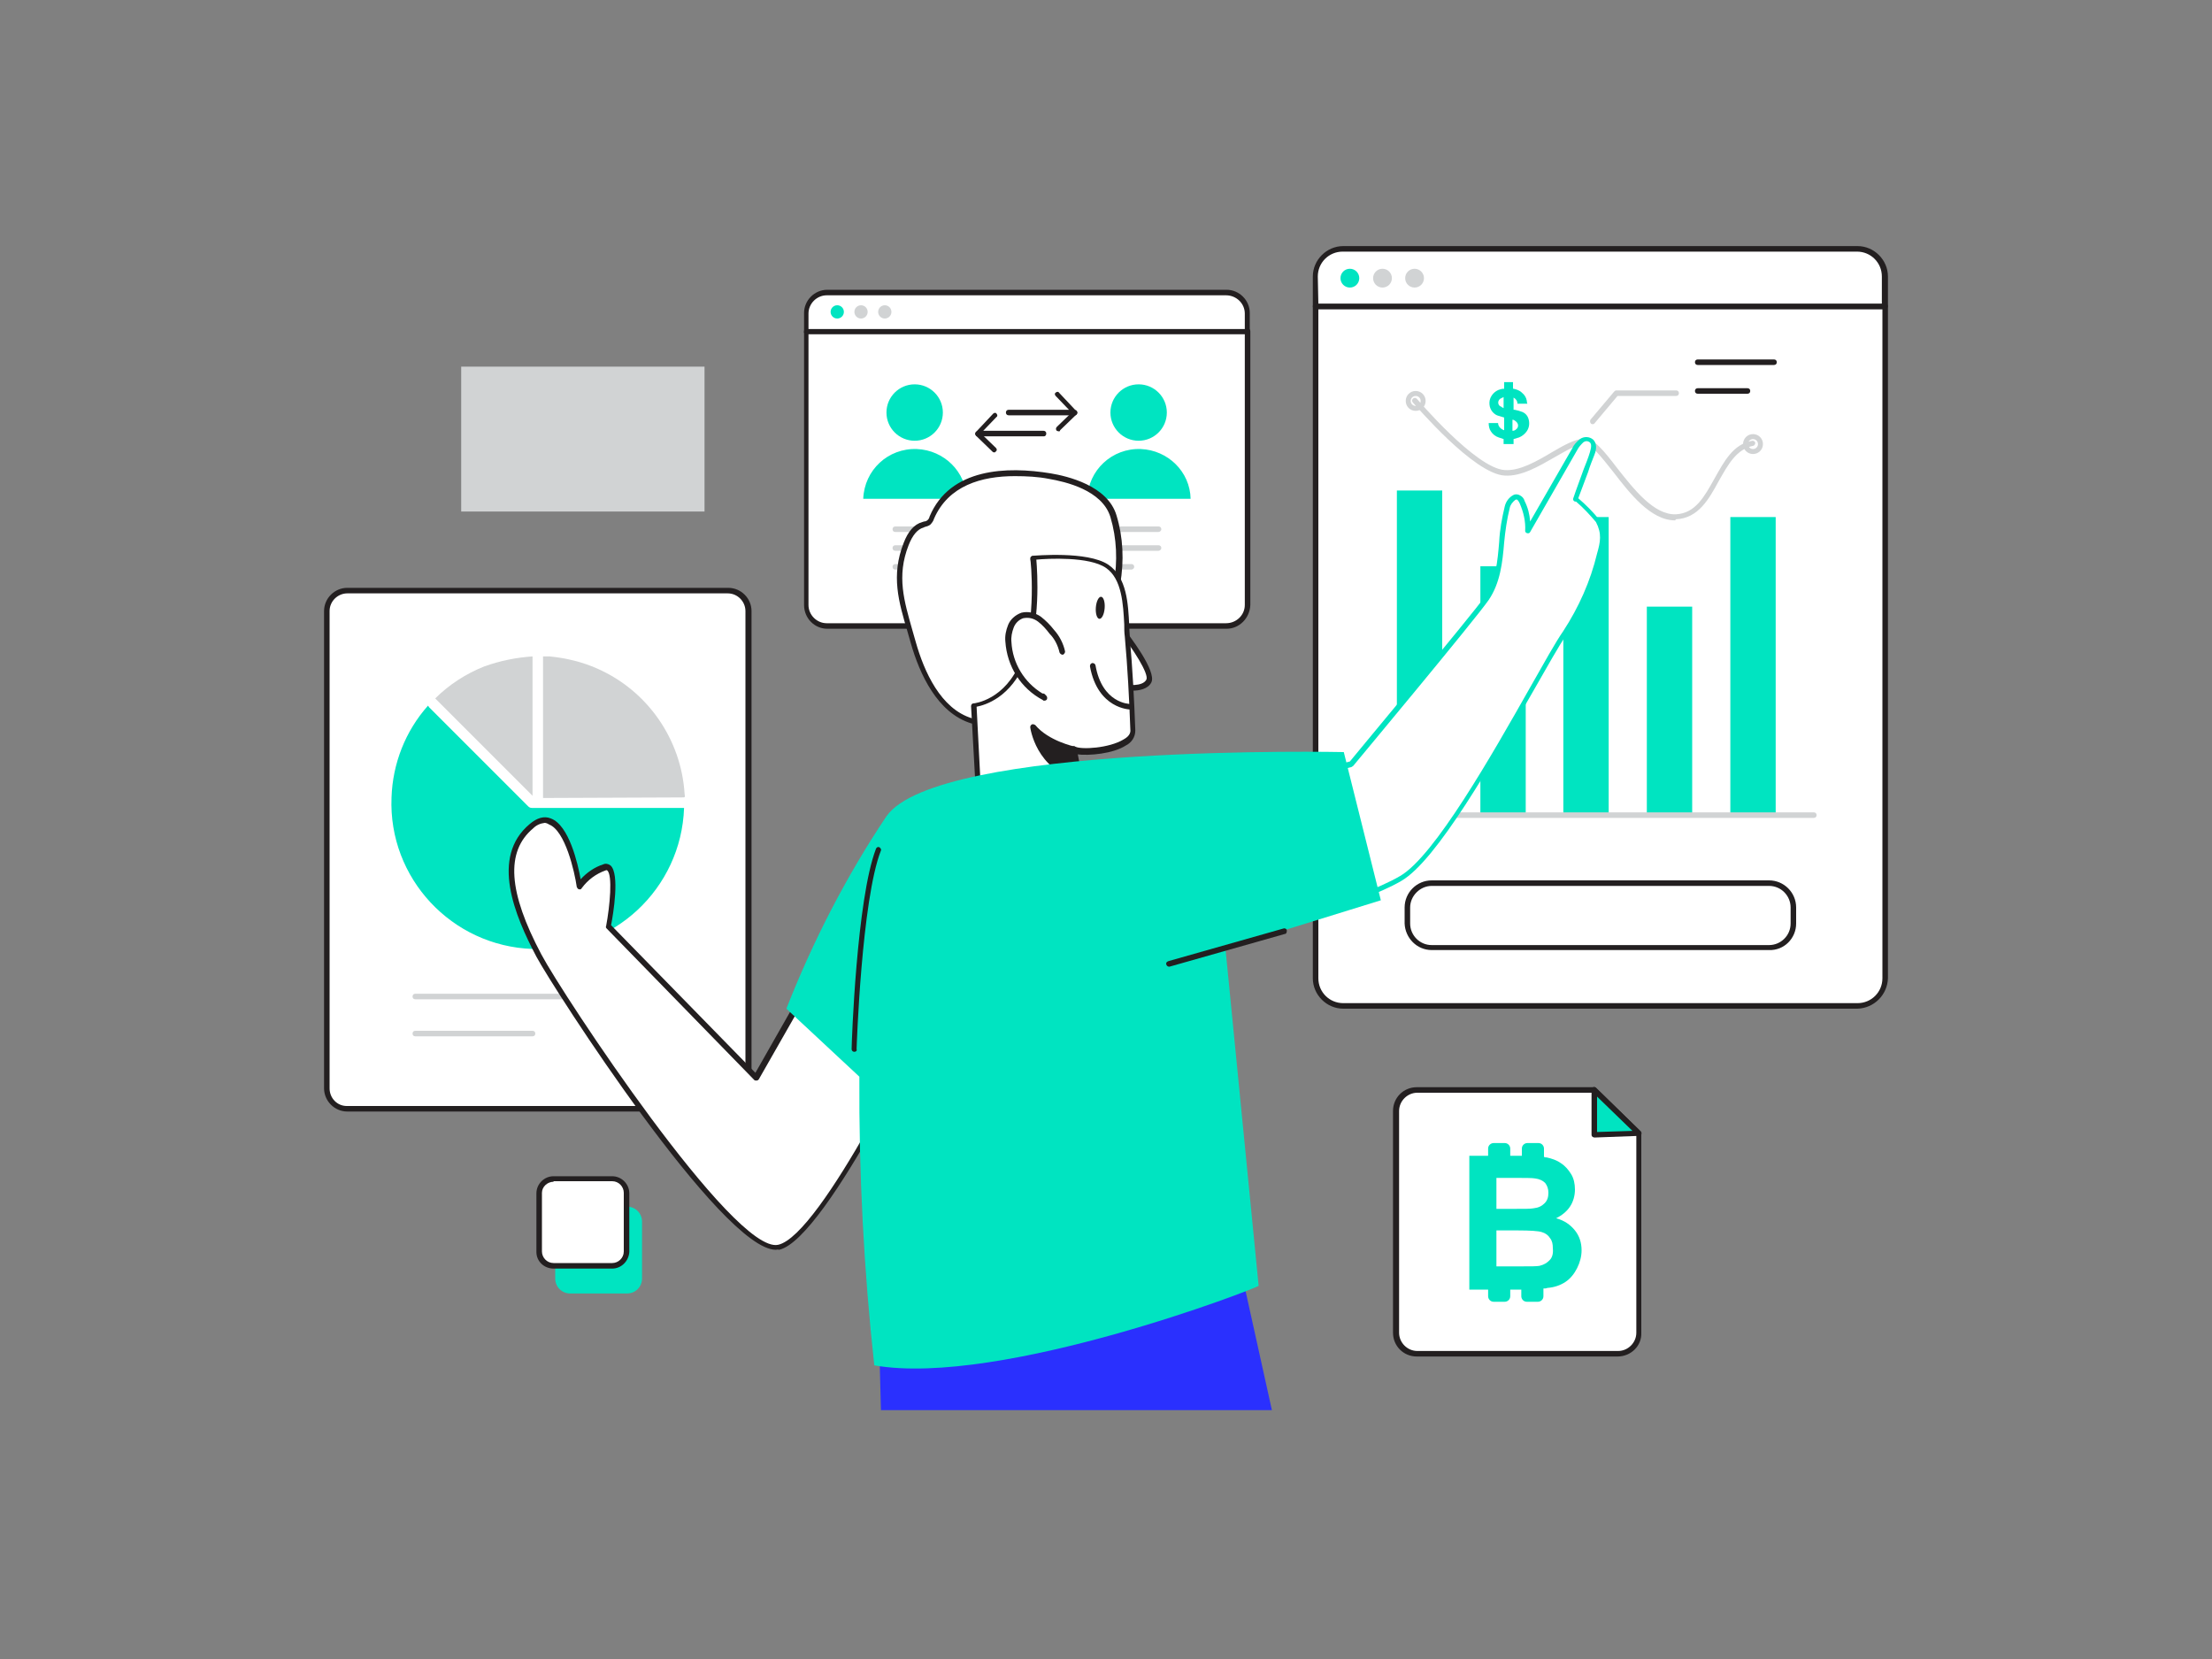 <?xml version="1.0" encoding="utf-8"?>
<!-- Generator: Adobe Illustrator 24.0.1, SVG Export Plug-In . SVG Version: 6.00 Build 0)  -->
<svg version="1.1" id="Layer_1" xmlns="http://www.w3.org/2000/svg" xmlns:xlink="http://www.w3.org/1999/xlink" x="0px" y="0px"
	 viewBox="0 0 400 300" style="enable-background:new 0 0 400 300;" xml:space="preserve">
<rect x="0" y="0" width="400" height="300" fill="#808080" stroke="none"/>
<style type="text/css">
	.st0{fill:#FFFFFF;}
	.st1{fill:#231F20;}
	.st2{fill:#00E4C1;}
	.st3{fill:#D1D3D4;}
	.st4{fill:#2A30FE;}
</style>
<path class="st0" d="M145.8,59.9h79.8l0,0v49.5c0,2.1-1.7,3.8-3.8,3.8l0,0h-72.2c-2.1,0-3.8-1.7-3.8-3.8v0V59.9L145.8,59.9z"/>
<path class="st1" d="M221.8,113.7h-72.2c-2.3,0-4.2-1.9-4.2-4.3V59.9c0-0.3,0.2-0.5,0.4-0.5h79.8c0.3,0,0.5,0.2,0.5,0.5c0,0,0,0,0,0
	v49.5C226,111.8,224.1,113.7,221.8,113.7C221.8,113.7,221.8,113.7,221.8,113.7z M146.2,60.4v49c0,1.8,1.5,3.3,3.3,3.3h72.2
	c1.9,0,3.4-1.5,3.4-3.3c0,0,0,0,0,0v-49H146.2z"/>
<path class="st0" d="M149.6,52.9h72.2c2.1,0,3.8,1.7,3.8,3.8c0,0,0,0,0,0v3.3l0,0h-79.8l0,0v-3.3C145.8,54.6,147.5,52.9,149.6,52.9
	L149.6,52.9z"/>
<path class="st1" d="M225.6,60.4h-79.8c-0.3,0-0.5-0.2-0.4-0.5v-3.3c0-2.3,1.9-4.2,4.2-4.2h72.2c2.3,0,4.2,1.9,4.2,4.2v3.3
	C226,60.2,225.8,60.4,225.6,60.4z M146.2,59.5h78.9v-2.8c0-1.8-1.5-3.3-3.4-3.3h-72.2c-1.8,0-3.3,1.5-3.3,3.3V59.5z"/>
<circle class="st2" cx="165.4" cy="74.6" r="5.1"/>
<path class="st2" d="M156.1,90.2c0.2-5.2,4.5-9.2,9.7-9c4.9,0.2,8.9,4.1,9,9H156.1z"/>
<circle class="st2" cx="205.9" cy="74.6" r="5.1"/>
<path class="st2" d="M196.6,90.2c0.2-5.2,4.5-9.2,9.7-9c4.9,0.2,8.9,4.1,9,9H196.6z"/>
<path class="st1" d="M194.4,75.1h-12c-0.3,0-0.5-0.2-0.5-0.5s0.2-0.5,0.5-0.5c0,0,0,0,0,0h10.9l-2.4-2.5c-0.2-0.2-0.2-0.5,0-0.6
	c0,0,0,0,0,0c0.2-0.2,0.5-0.2,0.6,0l3.1,3.3c0.1,0.1,0.2,0.3,0.1,0.5C194.8,74.9,194.6,75.1,194.4,75.1z"/>
<path class="st1" d="M191.4,78c-0.1,0-0.2-0.1-0.3-0.1c-0.2-0.2-0.2-0.5,0-0.7l3-2.9c0.2-0.2,0.5-0.2,0.6,0c0.2,0.2,0.2,0.5,0,0.6
	l-3,2.9C191.7,78,191.6,78,191.4,78z"/>
<path class="st1" d="M188.8,78.9h-12c-0.2,0-0.3-0.1-0.4-0.3c-0.1-0.2,0-0.4,0.1-0.5l3.1-3.3c0.2-0.2,0.5-0.2,0.6,0
	c0.2,0.2,0.2,0.5,0,0.6c0,0,0,0,0,0l-2.4,2.5h10.9c0.3,0,0.5,0.2,0.5,0.5C189.2,78.7,189,78.9,188.8,78.9L188.8,78.9z"/>
<path class="st1" d="M179.8,81.8c-0.1,0-0.2,0-0.3-0.1l-3-2.9c-0.2-0.2-0.2-0.5,0-0.7c0.2-0.2,0.5-0.2,0.6,0l3,2.9
	c0.2,0.2,0.2,0.5,0,0.6c0,0,0,0,0,0C180,81.8,179.9,81.8,179.8,81.8z"/>
<path class="st3" d="M209.5,96.2h-47.6c-0.3,0-0.5-0.2-0.5-0.5c0-0.3,0.2-0.5,0.5-0.5h47.6c0.3,0,0.5,0.2,0.5,0.5
	C210,96,209.7,96.2,209.5,96.2z"/>
<path class="st3" d="M209.5,99.6h-47.6c-0.3,0-0.5-0.2-0.5-0.5c0-0.3,0.2-0.5,0.5-0.5h47.6c0.3,0,0.5,0.2,0.5,0.5
	C210,99.4,209.7,99.6,209.5,99.6z"/>
<path class="st3" d="M204.6,103h-42.7c-0.3,0-0.5-0.2-0.5-0.5c0-0.3,0.2-0.5,0.5-0.5h42.7c0.3,0,0.5,0.2,0.5,0.5
	C205.1,102.8,204.8,103,204.6,103z"/>
<circle class="st2" cx="151.4" cy="56.4" r="1.2"/>
<circle class="st3" cx="155.7" cy="56.4" r="1.2"/>
<circle class="st3" cx="160" cy="56.4" r="1.2"/>
<path class="st0" d="M237.9,55.4h102.9l0,0v121.5c0,2.8-2.2,5-5,5h-93c-2.8,0-5-2.2-5-5L237.9,55.4L237.9,55.4z"/>
<path class="st1" d="M335.9,182.4h-93c-3,0-5.5-2.5-5.5-5.5V55.4c0-0.3,0.2-0.5,0.5-0.5h103c0.3,0,0.5,0.2,0.5,0.5v121.5
	C341.3,179.9,338.9,182.3,335.9,182.4z M238.4,55.9v121c0,2.5,2,4.5,4.5,4.5h93c2.5,0,4.5-2,4.5-4.5v-121L238.4,55.9z"/>
<path class="st1" d="M319.9,171.8h-61c-2.7,0-4.8-2.2-4.9-4.8v-2.9c0-2.7,2.2-4.9,4.9-4.9h61c2.7,0,4.9,2.2,4.9,4.9v0v2.9
	C324.8,169.7,322.6,171.9,319.9,171.8z M258.9,160.2c-2.1,0-3.9,1.8-3.9,3.9v2.9c0,2.1,1.7,3.9,3.9,3.9h61c2.1,0,3.9-1.7,3.9-3.9
	v-2.9c0-2.1-1.7-3.9-3.9-3.9l0,0L258.9,160.2z"/>
<rect x="252.6" y="88.7" class="st2" width="8.2" height="58.8"/>
<rect x="267.7" y="102.4" class="st2" width="8.2" height="45"/>
<rect x="282.7" y="93.5" class="st2" width="8.2" height="54"/>
<rect x="297.8" y="109.7" class="st2" width="8.2" height="37.7"/>
<rect x="312.9" y="93.5" class="st2" width="8.2" height="54"/>
<path class="st1" d="M320.8,66H307c-0.3,0-0.5-0.2-0.5-0.5s0.2-0.5,0.5-0.5h13.8c0.3,0,0.5,0.2,0.5,0.5
	C321.3,65.8,321.1,66,320.8,66z"/>
<path class="st1" d="M316,71.2h-9c-0.3,0-0.5-0.2-0.5-0.5s0.2-0.5,0.5-0.5h9c0.3,0,0.5,0.2,0.5,0.5S316.3,71.2,316,71.2z"/>
<path class="st3" d="M302.9,94.1c-4.4,0-8.2-4.9-11.2-8.8c-2-2.5-3.9-5-5.1-5l0,0c-1.4,0-3.4,1.2-5.5,2.4c-2.8,1.6-6,3.5-9,3.3
	c-5.6-0.3-16.1-12.7-16.6-13.2c-0.2-0.2-0.2-0.5,0-0.7c0,0,0,0,0,0c0.2-0.2,0.5-0.2,0.7,0c0.1,0.1,10.7,12.6,15.9,12.9
	c2.7,0.2,5.8-1.6,8.5-3.2c2.2-1.3,4.2-2.4,5.9-2.5s3.6,2.3,5.9,5.3c3,3.8,6.7,8.6,10.7,8.4c3.5-0.2,5.1-3.2,6.9-6.4s3.4-6.3,6.9-6.9
	c0.3,0,0.5,0.2,0.5,0.4c0,0.2-0.1,0.4-0.3,0.5c-3.1,0.6-4.6,3.4-6.3,6.4c-1.8,3.3-3.7,6.7-7.7,6.9L302.9,94.1z"/>
<path class="st3" d="M328,147.9h-82c-0.3,0-0.5-0.2-0.5-0.5c0,0,0,0,0,0c0-0.3,0.2-0.5,0.5-0.5h82c0.3,0,0.5,0.2,0.5,0.5l0,0
	C328.5,147.7,328.3,147.9,328,147.9C328,147.9,328,147.9,328,147.9z"/>
<path class="st3" d="M256,74.3c-1,0-1.8-0.8-1.8-1.8c0-1,0.8-1.8,1.8-1.8s1.8,0.8,1.8,1.8v0C257.8,73.5,257,74.3,256,74.3z
	 M256,71.6c-0.5,0-0.9,0.4-0.9,0.9c0,0.5,0.4,0.9,0.9,0.9c0.5,0,0.9-0.4,0.9-0.9c0,0,0,0,0,0C256.9,72,256.5,71.6,256,71.6
	C256,71.6,256,71.6,256,71.6z"/>
<path class="st3" d="M317,82.1c-1,0-1.8-0.8-1.8-1.8c0-1,0.8-1.8,1.8-1.8c1,0,1.8,0.8,1.8,1.8C318.8,81.3,318,82.1,317,82.1z
	 M317,79.4c-0.5,0-0.9,0.4-0.9,0.9s0.4,0.9,0.9,0.9c0.5,0,0.9-0.4,0.9-0.9S317.5,79.4,317,79.4C317,79.4,317,79.4,317,79.4z"/>
<path class="st0" d="M242.9,45h92.9c2.8,0,5,2.2,5,5v5.3l0,0H237.9l0,0V50C237.9,47.2,240.1,45,242.9,45z"/>
<path class="st1" d="M340.9,55.9H237.9c-0.3,0-0.5-0.2-0.5-0.5V50c0-3,2.5-5.5,5.5-5.5h93c3,0,5.5,2.5,5.5,5.5v5.3
	C341.4,55.6,341.2,55.9,340.9,55.9C340.9,55.9,340.9,55.9,340.9,55.9z M238.4,54.9h101.9V50c0-2.5-2-4.5-4.5-4.5h-93
	c-2.5,0-4.5,2-4.5,4.5L238.4,54.9z"/>
<path class="st0" d="M62.8,106.8h68.9c2,0,3.7,1.6,3.7,3.7v86.3c0,2-1.6,3.7-3.7,3.7H62.8c-2,0-3.7-1.6-3.7-3.7v-86.3
	C59.2,108.5,60.8,106.8,62.8,106.8z"/>
<path class="st1" d="M131.7,201H62.8c-2.3,0-4.2-1.9-4.2-4.2v-86.3c0-2.3,1.9-4.2,4.2-4.2h68.9c2.3,0,4.2,1.9,4.2,4.2v86.3
	C135.9,199.1,134,201,131.7,201C131.7,201,131.7,201,131.7,201z M62.8,107.3c-1.7,0-3.2,1.4-3.2,3.2v86.3c0,1.8,1.4,3.2,3.1,3.2
	c0,0,0,0,0,0h68.9c1.8,0,3.2-1.4,3.2-3.2v-86.3c0-1.7-1.4-3.2-3.2-3.2H62.8z"/>
<path class="st3" d="M116.2,180.7H75.1c-0.3,0-0.5-0.2-0.5-0.5c0-0.3,0.2-0.5,0.5-0.5h41.1c0.3,0,0.5,0.2,0.5,0.5
	S116.4,180.7,116.2,180.7z"/>
<path class="st3" d="M96.3,187.4H75.1c-0.3,0-0.5-0.2-0.5-0.5c0-0.3,0.2-0.5,0.5-0.5h21.2c0.3,0,0.5,0.2,0.5,0.5
	C96.8,187.2,96.6,187.4,96.3,187.4z"/>
<path class="st2" d="M77.6,127.9c6,6,12,12,17.9,17.9c0.2,0.2,0.4,0.3,0.7,0.3h27.5c-0.5,14.6-12.8,26.1-27.4,25.5
	c-14.6-0.5-26.1-12.8-25.5-27.4c0.2-6.1,2.5-12,6.6-16.6L77.6,127.9z"/>
<path class="st3" d="M98.2,118.7v25.6h0.3l24.8-0.1c0.6,0,0.6,0,0.5-0.6c-0.6-9.9-6.7-18.7-15.8-22.7c-2.7-1.2-5.6-1.9-8.6-2.2
	L98.2,118.7z"/>
<path class="st3" d="M96.3,143.9v-25.2c-3,0.2-5.9,0.8-8.7,1.8c-3.3,1.3-6.4,3.3-8.9,5.8L96.3,143.9z"/>
<path class="st0" d="M175.7,130.3c-5.9-1.8-9-8.7-10.6-14.1c-1.8-6.2-3.8-11.3-1.3-17.8c0.6-1.5,1.5-3,3-3.5
	c0.4-0.1,0.7-0.2,1.1-0.4c0.3-0.3,0.5-0.6,0.6-0.9c3.6-8.4,13.7-8.7,21.3-7.5c4.4,0.7,10.1,2.7,11.5,7.2c2.5,8.3,0.4,17.4-4.2,24.6
	C192.7,124.7,184.5,133,175.7,130.3z"/>
<path class="st1" d="M179.1,131.3c-1.2,0-2.4-0.2-3.5-0.5l0,0c-6.1-1.9-9.3-8.9-10.9-14.5c-0.2-0.7-0.4-1.4-0.6-2.1
	c-1.6-5.4-3-10.1-0.7-16c0.8-2.1,1.9-3.4,3.4-3.8l0.3-0.1c0.5,0,0.9-0.4,1-0.9c3.7-8.8,14-9.1,21.9-7.8c3,0.5,10.3,2.2,11.9,7.6
	c2.4,7.9,0.8,17-4.3,25C193.1,124.9,186.3,131.3,179.1,131.3z M183.5,86.1c-6,0-12,1.7-14.6,7.7c-0.1,0.4-0.4,0.8-0.7,1.1
	c-0.3,0.2-0.6,0.3-1,0.4l-0.2,0.1c-1.1,0.3-2,1.4-2.7,3.2c-2.2,5.6-0.8,10.1,0.7,15.4c0.2,0.7,0.4,1.4,0.6,2.1
	c1.5,5.3,4.5,12.1,10.2,13.8l0,0c8,2.4,16-4.7,20.8-12.2c4.9-7.7,6.5-16.5,4.2-24.2c-1.5-4.9-8.2-6.4-11.1-6.9
	C187.7,86.2,185.6,86.1,183.5,86.1L183.5,86.1z"/>
<path class="st0" d="M202.5,113.4c0,0,6.3,7.9,5.3,9.7s-4.9,1-4.9,1"/>
<path class="st1" d="M204.7,124.9c-0.7,0-1.3-0.1-2-0.2c-0.3-0.1-0.5-0.3-0.4-0.6c0.1-0.3,0.3-0.5,0.6-0.4c1,0.2,3.7,0.5,4.4-0.8
	c0.5-1-2.3-5.5-5.3-9.2c-0.2-0.2-0.1-0.5,0.1-0.7c0.2-0.2,0.5-0.1,0.7,0.1c1.5,1.9,6.4,8.3,5.4,10.3
	C207.6,124.6,206,124.9,204.7,124.9z"/>
<path class="st0" d="M200.3,102.4c3.8,2.6,3.3,8.8,3.7,12.7c0.5,5.6,0.8,11.2,1,16.8c0.1,3.6-9,4.5-10.7,3.6l2.7,13.9l-19.9-5.6
	l-0.9-16.2c0,0,6-0.5,9-8s1.8-18.6,1.8-18.6S196.6,99.9,200.3,102.4z"/>
<path class="st1" d="M196.9,149.9h-0.1l-19.9-5.6c-0.2-0.1-0.4-0.2-0.4-0.4l-0.9-16.2c0-0.3,0.2-0.5,0.4-0.5c0.2,0,5.8-0.6,8.6-7.7
	c2.9-7.3,1.8-18.3,1.7-18.4c0-0.1,0-0.3,0.1-0.4c0.1-0.1,0.2-0.2,0.3-0.2c0.4,0,9.9-0.9,13.7,1.6l0,0c3.4,2.3,3.6,7.1,3.8,11
	c0,0.8,0.1,1.5,0.1,2.2c0.5,5.6,0.8,11.2,1,16.8c0,1.2-0.7,2.2-1.7,2.7c-2.3,1.5-6.7,1.9-8.9,1.6l2.6,13c0,0.2,0,0.3-0.1,0.5
	C197.1,149.8,197,149.9,196.9,149.9z M177.4,143.3l18.8,5.3l-2.5-13.1c0-0.2,0-0.4,0.2-0.5c0.2-0.1,0.4-0.1,0.5,0
	c1.1,0.6,6.2,0.3,8.8-1.3c0.9-0.5,1.3-1.1,1.2-1.8c-0.2-5.6-0.5-11.2-1-16.8c-0.1-0.7-0.1-1.4-0.1-2.2c-0.2-3.6-0.4-8.2-3.3-10.2
	l0,0c-3-2.1-10.6-1.7-12.6-1.5c0.2,2.3,0.8,11.6-1.9,18.3s-7.4,8-8.9,8.3L177.4,143.3z"/>
<path class="st0" d="M204.4,127.8c0,0-5.5,0-6.8-7.4"/>
<path class="st1" d="M204.4,128.3c-0.1,0-5.9-0.1-7.3-7.8c0-0.3,0.1-0.5,0.4-0.6c0.3,0,0.5,0.1,0.6,0.4c1.2,6.9,6.1,7,6.3,7
	c0.3,0,0.5,0.2,0.5,0.5C204.9,128.1,204.7,128.3,204.4,128.3z"/>
<path class="st0" d="M192.1,118c-0.3-1.4-0.9-2.7-1.9-3.7c-0.6-0.9-1.4-1.7-2.3-2.3c-0.9-0.7-2-0.9-3.1-0.7c-0.9,0.3-1.6,1-2,1.9
	c-0.4,0.9-0.5,1.9-0.4,2.8c0.2,4.3,2.7,8.2,6.5,10.1l-0.3-0.3"/>
<path class="st1" d="M188.8,126.7c-0.1,0-0.2,0-0.2-0.1c-4-2.1-6.5-6.1-6.8-10.6c-0.1-1,0.1-2,0.5-3c0.4-1,1.3-1.8,2.4-2.2
	c1.2-0.3,2.5,0,3.5,0.7c0.9,0.7,1.7,1.5,2.4,2.4c1,1.1,1.7,2.5,2,3.9c0,0.3-0.2,0.5-0.4,0.6c-0.3,0-0.5-0.2-0.6-0.4
	c-0.3-1.3-0.9-2.5-1.8-3.4c-0.6-0.8-1.3-1.6-2.1-2.2c-0.8-0.6-1.7-0.8-2.7-0.6c-0.8,0.3-1.4,0.9-1.7,1.7c-0.3,0.8-0.5,1.7-0.4,2.6
	c0.2,3.8,2.3,7.3,5.6,9.3c0.1,0,0.3,0,0.4,0.1l0.3,0.3c0.2,0.2,0.2,0.5,0.1,0.7C189.1,126.7,189,126.7,188.8,126.7L188.8,126.7z"/>
<path class="st1" d="M194.2,135.5c0,0-4.9-1-7.4-4.1c0,0,0.9,7.4,8.4,9.2L194.2,135.5z"/>
<path class="st1" d="M195.2,141.1h-0.1c-7.8-1.9-8.8-9.5-8.8-9.6c0-0.2,0.1-0.4,0.3-0.5c0.2-0.1,0.4,0,0.6,0.1
	c2.4,2.9,7.1,3.9,7.1,3.9c0.2,0,0.4,0.2,0.4,0.4l1,5.1c0.1,0.3-0.1,0.5-0.4,0.6C195.3,141.1,195.2,141.1,195.2,141.1L195.2,141.1z
	 M187.7,133c1,3.3,3.6,5.9,6.9,6.9l-0.8-4C191.6,135.4,189.5,134.4,187.7,133L187.7,133z"/>
<ellipse transform="matrix(7.706703e-02 -0.997 0.997 7.706703e-02 74.061 299.744)" class="st1" cx="198.9" cy="109.9" rx="2" ry="0.8"/>
<path class="st0" d="M146.9,176.8l-10.3,18l-26.7-27.4c0,0,2.2-11.6-0.7-10.7c-1.8,0.6-3.4,1.8-4.5,3.4c0,0-2.4-16-8.6-10.7
	s-3.4,14.5,1.4,23.4c3.5,6.6,34.7,54.7,43.3,52.7s29.2-45.6,29.2-45.6L146.9,176.8z"/>
<path class="st1" d="M140.3,226c-9.8,0-40.2-47.2-43.3-53c-3.9-7.4-8.4-18-1.2-24c1.3-1.1,2.6-1.5,3.8-1c3.3,1.2,4.9,8.2,5.4,11
	c1.1-1.2,2.5-2.2,4.1-2.7c0.4-0.2,0.9-0.1,1.3,0.2c1.7,1.5,0.5,8.8,0.1,10.8l26.1,26.7l9.9-17.4c0.1-0.2,0.3-0.3,0.5-0.2l23,3
	c0.2,0,0.3,0.1,0.4,0.3c0.1,0.1,0.1,0.3,0,0.4c-0.9,1.8-20.8,43.9-29.5,45.9C140.6,225.9,140.4,226,140.3,226z M98.5,148.8
	c-0.8,0.1-1.5,0.4-2.1,1c-5,4.2-4.5,11.5,1.5,22.8c3.8,7.2,34.8,54.2,42.8,52.5c7.8-1.7,26-39.4,28.6-44.7l-22-2.9l-10.1,17.7
	c-0.1,0.1-0.2,0.2-0.4,0.2c-0.2,0-0.3,0-0.4-0.1l-26.7-27.4c-0.1-0.1-0.2-0.3-0.1-0.4c0.7-3.7,1.2-9.3,0.2-10.1c0,0-0.1-0.1-0.3,0
	c-1.7,0.6-3.2,1.7-4.3,3.2c-0.1,0.2-0.3,0.3-0.5,0.2c-0.2,0-0.3-0.2-0.4-0.4c-0.4-2.8-2.1-10.2-5-11.3
	C99,148.9,98.7,148.8,98.5,148.8z"/>
<path class="st0" d="M225.1,168.8c0,0,20.7-5.4,28.4-9.9c8.5-5,24.5-36.6,29.7-44.4c2.8-4.3,4.9-9.1,6.2-14.1c0.6-2.2,0.9-3.9-0.2-6
	c-0.2-0.4-3.9-4.5-4.1-4c1-2.8,2-5.5,3.1-8.3c0.3-0.8,0.5-1.7-0.1-2.3c-0.5-0.4-1.3-0.4-1.8,0c-0.5,0.4-0.9,0.9-1.2,1.5L276.5,96
	c0.1-1.8-0.3-3.6-1.1-5.3c-0.1-0.3-0.3-0.6-0.6-0.8c-0.9-0.5-1.8,0.8-2.1,1.8c-1.5,5.3-0.4,11.7-3.7,16.4c-2.5,3.6-24.5,30-24.5,30
	l-19.4,5"/>
<path class="st2" d="M225.1,169.3c-0.3,0-0.5-0.2-0.6-0.4s0.2-0.5,0.4-0.6c0.2-0.1,20.7-5.4,28.3-9.9c6.2-3.6,16.6-21.9,23.5-34.1
	c2.5-4.4,4.6-8.2,6-10.2c2.8-4.3,4.9-9,6.1-14c0.6-2.1,0.9-3.6-0.2-5.7c-1.1-1.3-2.3-2.6-3.6-3.7c-0.1,0-0.1,0-0.2,0
	c-0.3-0.1-0.4-0.4-0.3-0.6l0,0c0.6-1.8,1.3-3.6,1.9-5.3c0.4-1,0.8-2,1.1-3s0.3-1.5,0-1.8c-0.4-0.3-0.8-0.3-1.2,0
	c-0.4,0.4-0.8,0.8-1.1,1.4l-8.5,14.8c-0.1,0.2-0.3,0.3-0.6,0.2c-0.2-0.1-0.3-0.2-0.3-0.4c0.1-1.7-0.3-3.4-1-5
	c-0.1-0.2-0.2-0.4-0.4-0.6c-0.1-0.1-0.2-0.1-0.4,0c-0.5,0.4-0.9,0.9-1,1.5c-0.5,2-0.8,4.1-1,6.2c-0.3,3.6-0.7,7.3-2.8,10.4
	c-2.5,3.6-23.6,28.9-24.5,30c-0.1,0.1-0.2,0.1-0.3,0.2l-19.4,5c-0.3,0.1-0.5-0.1-0.6-0.4c-0.1-0.3,0.1-0.5,0.4-0.6c0,0,0,0,0,0
	l19.3-5c1.6-2,22-26.4,24.4-29.8c2-2.8,2.3-6.4,2.6-9.9c0.1-2.2,0.5-4.3,1-6.4c0.2-0.9,0.8-1.7,1.6-2.1c0.4-0.2,0.9-0.1,1.2,0.1
	c0.4,0.2,0.7,0.6,0.8,1c0.6,1.2,0.9,2.4,1,3.7l7.6-13.2c0.3-0.7,0.8-1.2,1.4-1.7c0.7-0.5,1.7-0.5,2.4,0.1c0.6,0.6,0.7,1.6,0.2,2.8
	c-0.4,1-0.8,2-1.1,3c-0.6,1.6-1.2,3.2-1.8,4.8c1.4,1.2,2.7,2.5,3.9,4c1.2,2.4,0.9,4.1,0.3,6.4c-1.3,5.1-3.4,9.9-6.3,14.2
	c-1.4,2.1-3.5,5.8-6,10.2c-7.4,12.9-17.5,30.7-23.9,34.4c-7.7,4.5-27.7,9.7-28.6,10L225.1,169.3z"/>
<path class="st4" d="M230,255l-6.5-29.4L159,242.9c0,0,0.1,4.8,0.3,12.1L230,255z"/>
<path class="st2" d="M243,136c0,0-73.4-1.6-82.7,11.6c-7.3,10.9-13.3,22.6-18.1,34.8l13.2,12.3c-0.1,17.5,0.8,34.9,2.7,52.2
	c22.8,4,69.9-14.2,69.5-14.4l-6-61l28.1-8.7L243,136z"/>
<path class="st1" d="M154.5,190.2L154.5,190.2c-0.3,0-0.5-0.2-0.5-0.5c0,0,0,0,0,0c0-1.1,0.9-27.1,4.4-36.2c0.1-0.3,0.4-0.4,0.6-0.3
	c0,0,0,0,0,0c0.2,0.1,0.4,0.4,0.3,0.6c0,0,0,0,0,0c-3.5,8.9-4.4,35.6-4.4,35.9C155,190,154.8,190.2,154.5,190.2z"/>
<path class="st1" d="M211.4,174.8c-0.2,0-0.4-0.1-0.5-0.4c-0.1-0.3,0.1-0.5,0.4-0.6l20.8-5.9c0.3-0.1,0.6,0.1,0.6,0.4
	s-0.1,0.6-0.4,0.6l0,0l-20.8,5.9C211.5,174.8,211.5,174.8,211.4,174.8z"/>
<path class="st0" d="M292.5,244.8h-36.3c-2.1,0-3.8-1.7-3.8-3.8c0,0,0,0,0,0v-40.1c0-2.1,1.7-3.8,3.8-3.8l0,0h32l8.1,7.9v36
	C296.4,243.1,294.7,244.8,292.5,244.8C292.6,244.8,292.6,244.8,292.5,244.8z"/>
<path class="st1" d="M292.5,245.3h-36.3c-2.4,0-4.3-1.9-4.3-4.3l0,0v-40.1c0-2.4,1.9-4.3,4.3-4.3h32c0.1,0,0.3,0,0.4,0.1l8.1,7.9
	c0.1,0.1,0.1,0.2,0.1,0.4v36C296.9,243.4,294.9,245.3,292.5,245.3z M256.3,197.6c-1.8,0-3.3,1.5-3.3,3.3V241c0,1.8,1.5,3.3,3.3,3.3
	l0,0h36.3c1.8,0,3.3-1.5,3.3-3.3v-35.8l-7.8-7.6H256.3z"/>
<circle class="st2" cx="244.1" cy="50.3" r="1.7"/>
<circle class="st3" cx="250" cy="50.3" r="1.7"/>
<circle class="st3" cx="255.8" cy="50.3" r="1.7"/>
<path class="st3" d="M288,76.7c-0.1,0-0.2,0-0.3-0.1c-0.2-0.2-0.2-0.5-0.1-0.7l4.3-5.1c0.1-0.1,0.2-0.2,0.4-0.2h10.8
	c0.3,0,0.5,0.2,0.5,0.5s-0.2,0.5-0.5,0.5h-10.6l-4.2,5C288.2,76.7,288.1,76.7,288,76.7z"/>
<polygon class="st2" points="288.3,197.1 288.3,205.2 296.4,205 "/>
<path class="st1" d="M288.3,205.7c-0.1,0-0.2-0.1-0.3-0.1c-0.1-0.1-0.2-0.2-0.2-0.4v-8.1c0-0.2,0.1-0.4,0.3-0.5
	c0.2-0.1,0.4,0,0.5,0.1l8.1,7.9c0.2,0.2,0.2,0.5,0,0.7c-0.1,0.1-0.2,0.1-0.3,0.1L288.3,205.7L288.3,205.7z M288.8,198.3v6.4l6.4-0.2
	L288.8,198.3z"/>
<path class="st2" d="M103.1,218.2h10.3c1.5,0,2.7,1.2,2.7,2.7v10.3c0,1.5-1.2,2.7-2.7,2.7h-10.3c-1.5,0-2.7-1.2-2.7-2.7v-10.3
	C100.4,219.4,101.6,218.2,103.1,218.2z"/>
<path class="st0" d="M100.1,213.2h10.6c1.4,0,2.6,1.1,2.6,2.6v10.6c0,1.4-1.1,2.6-2.6,2.6h-10.6c-1.4,0-2.6-1.1-2.6-2.6v-10.6
	C97.5,214.3,98.7,213.2,100.1,213.2z"/>
<path class="st1" d="M110.7,229.4h-10.6c-1.7,0-3.1-1.3-3.1-3c0,0,0,0,0,0v-10.6c0-1.7,1.4-3.1,3.1-3.1h10.6c1.7,0,3.1,1.4,3.1,3.1
	v10.6C113.7,228,112.4,229.4,110.7,229.4z M100.1,213.7c-1.1,0-2.1,0.9-2.1,2c0,0,0,0,0,0v10.6c0,1.1,0.9,2.1,2.1,2.1h10.6
	c1.1,0,2.1-0.9,2.1-2.1v-10.6c0-1.1-0.9-2.1-2.1-2.1H100.1z"/>
<path class="st2" d="M271.9,80.3v-0.9c-0.3-0.1-0.6-0.2-0.9-0.3c-0.6-0.2-1.1-0.6-1.4-1.1c-0.3-0.4-0.4-1-0.4-1.5h1.7
	c0,0.6,0.5,1.1,1.1,1.3v-2.3c-0.3-0.1-0.7-0.2-1-0.3c-0.4-0.1-0.7-0.3-1-0.6c-0.3-0.3-0.5-0.7-0.6-1.1c-0.1-0.5-0.1-1,0.1-1.5
	c0.3-0.7,0.8-1.2,1.5-1.5c0.3-0.1,0.6-0.2,0.9-0.2l0.1,0v-1.2h1.6v0.1c0,0.3,0,0.7,0,1c0,0.1,0,0.1,0.1,0.1c0.5,0.1,1.1,0.3,1.5,0.7
	c0.5,0.4,0.8,0.9,0.9,1.5c0,0.2,0,0.3,0.1,0.5h-1.8c0-0.5-0.3-0.9-0.7-1.1v2.2l0.2,0c0.5,0.1,0.9,0.2,1.4,0.4
	c0.7,0.3,1.1,0.9,1.2,1.7c0.1,0.7-0.1,1.4-0.5,1.9c-0.3,0.4-0.8,0.8-1.3,1c-0.3,0.1-0.7,0.2-1,0.3v0.9L271.9,80.3z M273.5,75.9v2
	c0.3,0,0.5-0.1,0.7-0.3c0.4-0.3,0.4-0.9,0.1-1.2c0-0.1-0.1-0.1-0.2-0.2C273.9,76,273.7,75.9,273.5,75.9z M271.9,73.8v-2
	c-0.2,0.1-0.4,0.2-0.6,0.3c-0.4,0.3-0.5,0.8-0.2,1.2c0.1,0.1,0.2,0.2,0.3,0.2C271.5,73.6,271.7,73.7,271.9,73.8L271.9,73.8z"/>
<rect x="83.4" y="66.3" class="st3" width="44" height="26.2"/>
<g>
	<g>
		<path class="st2" d="M281.4,220.3c1-0.5,1.9-1.2,2.5-2.1c0.6-0.9,0.9-2,0.9-3.1c0-1-0.2-2-0.7-2.8c-0.5-0.8-1.1-1.5-1.9-2
			c-0.7-0.5-1.6-0.8-2.5-1c-0.2,0-0.3,0-0.5-0.1v-1.5c0-0.5-0.4-1-1-1h-2c-0.5,0-1,0.4-1,1v1.3h-2.1v-1.3c0-0.5-0.4-1-1-1h-2
			c-0.5,0-1,0.4-1,1v1.3h-3.4v24.2h3.4v1.2c0,0.5,0.4,1,1,1h2c0.5,0,1-0.4,1-1v-1.2h0.8c0.4,0,0.8,0,1.2,0v1.2c0,0.5,0.4,1,1,1h2
			c0.5,0,1-0.4,1-1V233c0.3,0,0.5,0,0.7-0.1c1.3-0.1,2.4-0.5,3.3-1.1c0.9-0.6,1.6-1.5,2.1-2.5c0.5-1,0.8-2.1,0.8-3.2
			c0-1.4-0.4-2.6-1.2-3.6S282.9,220.7,281.4,220.3z M273.4,213c2.3,0,3.7,0,4.2,0.1c0.8,0.1,1.4,0.4,1.8,0.8
			c0.4,0.5,0.6,1.1,0.6,1.8c0,0.8-0.2,1.4-0.7,1.9c-0.5,0.5-1.1,0.8-2,0.9c-0.5,0.1-1.6,0.1-3.5,0.1h-3.2V213H273.4z M280.2,227.9
			c-0.5,0.5-1,0.8-1.8,1c-0.5,0.1-1.6,0.1-3.3,0.1h-4.5v-6.5h3.9c2.2,0,3.7,0.1,4.3,0.3c0.7,0.2,1.2,0.6,1.5,1.1
			c0.4,0.5,0.5,1.1,0.5,1.8C280.9,226.7,280.7,227.4,280.2,227.9z"/>
	</g>
</g>
</svg>
